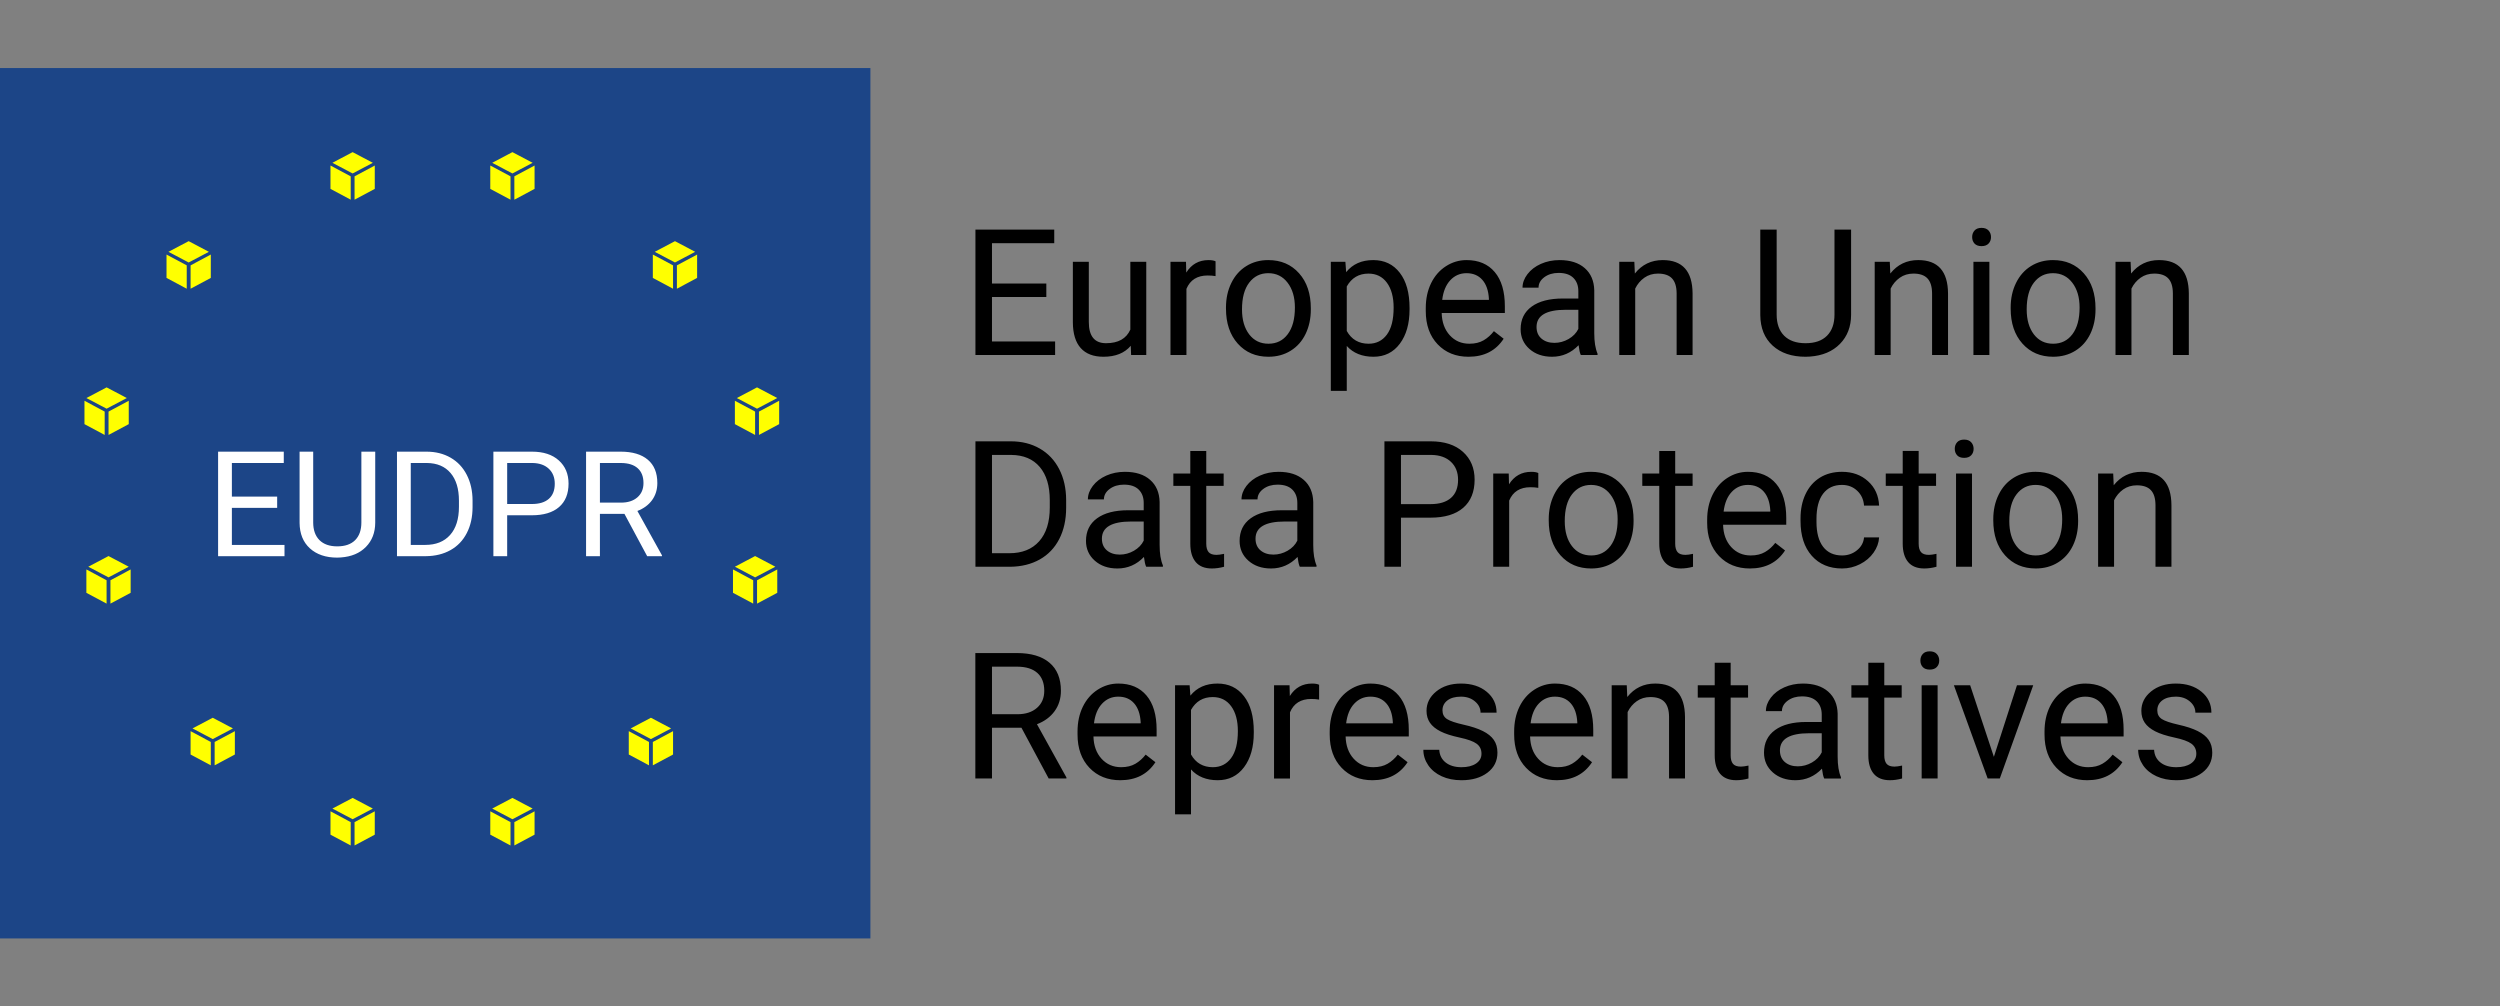 <svg version="1.1" viewBox="0.0 0.0 1133.512 456.349" fill="none" stroke="none" stroke-linecap="square" stroke-miterlimit="10" xmlns:xlink="http://www.w3.org/1999/xlink" xmlns="http://www.w3.org/2000/svg"><rect x="0.0" y="0.0" width="1133.512" height="456.349" fill="#808080" stroke="none"/><clipPath id="p.0"><path d="m0 0l1133.512 0l0 456.349l-1133.512 0l0 -456.349z" clip-rule="nonzero"/></clipPath><g clip-path="url(#p.0)"><path fill="#000000" fill-opacity="0.0" d="m0 0l1133.512 0l0 456.349l-1133.512 0z" fill-rule="evenodd"/><path fill="#1c4587" d="m0 30.85l394.646 0l0 394.646l-394.646 0z" fill-rule="evenodd"/><path fill="#ffff00" d="m222.297 75.05l9.165 4.903l0 10.594l-9.165 -4.903z" fill-rule="evenodd"/><path fill="#ffff00" d="m223.169 73.812l9.165 -4.835l9.165 4.835l-9.165 4.835z" fill-rule="evenodd"/><path fill="#ffff00" d="m242.375 75.05l-9.165 4.903l0 10.594l9.165 -4.903z" fill-rule="evenodd"/><path fill="#ffff00" d="m333.2 181.71l9.165 4.903l0 10.594l-9.165 -4.903z" fill-rule="evenodd"/><path fill="#ffff00" d="m334.073 180.473l9.165 -4.835l9.165 4.835l-9.165 4.835z" fill-rule="evenodd"/><path fill="#ffff00" d="m353.279 181.71l-9.165 4.903l0 10.594l9.165 -4.903z" fill-rule="evenodd"/><path fill="#ffff00" d="m149.843 75.05l9.165 4.903l0 10.594l-9.165 -4.903z" fill-rule="evenodd"/><path fill="#ffff00" d="m150.716 73.812l9.165 -4.835l9.165 4.835l-9.165 4.835z" fill-rule="evenodd"/><path fill="#ffff00" d="m169.922 75.05l-9.165 4.903l0 10.594l9.165 -4.903z" fill-rule="evenodd"/><path fill="#ffff00" d="m149.843 367.847l9.165 4.903l0 10.594l-9.165 -4.903z" fill-rule="evenodd"/><path fill="#ffff00" d="m150.716 366.609l9.165 -4.835l9.165 4.835l-9.165 4.835z" fill-rule="evenodd"/><path fill="#ffff00" d="m169.922 367.847l-9.165 4.903l0 10.594l9.165 -4.903z" fill-rule="evenodd"/><path fill="#ffff00" d="m222.297 367.847l9.165 4.903l0 10.594l-9.165 -4.903z" fill-rule="evenodd"/><path fill="#ffff00" d="m223.169 366.609l9.165 -4.835l9.165 4.835l-9.165 4.835z" fill-rule="evenodd"/><path fill="#ffff00" d="m242.375 367.847l-9.165 4.903l0 10.594l9.165 -4.903z" fill-rule="evenodd"/><path fill="#ffff00" d="m285.088 331.508l9.165 4.903l0 10.594l-9.165 -4.903z" fill-rule="evenodd"/><path fill="#ffff00" d="m285.961 330.27l9.165 -4.835l9.165 4.835l-9.165 4.835z" fill-rule="evenodd"/><path fill="#ffff00" d="m305.167 331.508l-9.165 4.903l0 10.594l9.165 -4.903z" fill-rule="evenodd"/><path fill="#ffff00" d="m332.337 258.189l9.165 4.903l0 10.594l-9.165 -4.903z" fill-rule="evenodd"/><path fill="#ffff00" d="m333.209 256.951l9.165 -4.835l9.165 4.835l-9.165 4.835z" fill-rule="evenodd"/><path fill="#ffff00" d="m352.415 258.189l-9.165 4.903l0 10.594l9.165 -4.903z" fill-rule="evenodd"/><path fill="#ffff00" d="m295.998 115.414l9.165 4.903l0 10.594l-9.165 -4.903z" fill-rule="evenodd"/><path fill="#ffff00" d="m296.87 114.176l9.165 -4.835l9.165 4.835l-9.165 4.835z" fill-rule="evenodd"/><path fill="#ffff00" d="m316.076 115.414l-9.165 4.903l0 10.594l9.165 -4.903z" fill-rule="evenodd"/><path fill="#000000" fill-opacity="0.0" d="m0.016 130.898l394.646 0l0 194.551l-394.646 0z" fill-rule="evenodd"/><path fill="#ffffff" d="m125.665 230.267l-20.531 0l0 16.797l23.859 0l0 5.109l-30.109 0l0 -47.391l29.781 0l0 5.141l-23.531 0l0 15.234l20.531 0l0 5.109zm44.463 -25.484l0 32.219q-0.031 6.703 -4.219 10.969q-4.172 4.266 -11.344 4.781l-1.656 0.078q-7.781 0 -12.406 -4.203q-4.609 -4.203 -4.672 -11.562l0 -32.281l6.172 0l0 32.094q0 5.141 2.828 8.0q2.844 2.844 8.078 2.844q5.312 0 8.125 -2.828q2.812 -2.844 2.812 -7.984l0 -32.125l6.281 0zm9.863 47.391l0 -47.391l13.375 0q6.188 0 10.938 2.734q4.75 2.734 7.328 7.781q2.594 5.047 2.625 11.594l0 3.016q0 6.703 -2.594 11.75q-2.578 5.047 -7.375 7.75q-4.797 2.703 -11.188 2.766l-13.109 0zm6.25 -42.25l0 37.141l6.578 0q7.219 0 11.234 -4.484q4.031 -4.5 4.031 -12.797l0 -2.766q0 -8.078 -3.797 -12.547q-3.797 -4.484 -10.75 -4.547l-7.297 0zm43.711 23.703l0 18.547l-6.25 0l0 -47.391l17.484 0q7.766 0 12.172 3.969q4.422 3.969 4.422 10.516q0 6.906 -4.312 10.641q-4.312 3.719 -12.359 3.719l-11.156 0zm0 -5.109l11.234 0q5.0 0 7.672 -2.359q2.672 -2.359 2.672 -6.828q0 -4.234 -2.672 -6.766q-2.672 -2.531 -7.312 -2.641l-11.594 0l0 18.594zm53.176 4.484l-11.125 0l0 19.172l-6.281 0l0 -47.391l15.688 0q8.0 0 12.312 3.656q4.312 3.641 4.312 10.594q0 4.438 -2.391 7.734q-2.391 3.281 -6.656 4.906l11.141 20.109l0 0.391l-6.703 0l-10.297 -19.172zm-11.125 -5.109l9.594 0q4.656 0 7.406 -2.406q2.75 -2.406 2.75 -6.453q0 -4.391 -2.625 -6.734q-2.609 -2.344 -7.562 -2.375l-9.562 0l0 17.969z" fill-rule="nonzero"/><path fill="#ffff00" d="m58.375 181.71l-9.165 4.903l0 10.594l9.165 -4.903z" fill-rule="evenodd"/><path fill="#ffff00" d="m57.503 180.473l-9.165 -4.835l-9.165 4.835l9.165 4.835z" fill-rule="evenodd"/><path fill="#ffff00" d="m38.297 181.71l9.165 4.903l0 10.594l-9.165 -4.903z" fill-rule="evenodd"/><path fill="#ffff00" d="m106.487 331.508l-9.165 4.903l0 10.594l9.165 -4.903z" fill-rule="evenodd"/><path fill="#ffff00" d="m105.615 330.27l-9.165 -4.835l-9.165 4.835l9.165 4.835z" fill-rule="evenodd"/><path fill="#ffff00" d="m86.409 331.508l9.165 4.903l0 10.594l-9.165 -4.903z" fill-rule="evenodd"/><path fill="#ffff00" d="m59.239 258.189l-9.165 4.903l0 10.594l9.165 -4.903z" fill-rule="evenodd"/><path fill="#ffff00" d="m58.366 256.951l-9.165 -4.835l-9.165 4.835l9.165 4.835z" fill-rule="evenodd"/><path fill="#ffff00" d="m39.16 258.189l9.165 4.903l0 10.594l-9.165 -4.903z" fill-rule="evenodd"/><path fill="#ffff00" d="m95.578 115.414l-9.165 4.903l0 10.594l9.165 -4.903z" fill-rule="evenodd"/><path fill="#ffff00" d="m94.705 114.176l-9.165 -4.835l-9.165 4.835l9.165 4.835z" fill-rule="evenodd"/><path fill="#ffff00" d="m75.499 115.414l9.165 4.903l0 10.594l-9.165 -4.903z" fill-rule="evenodd"/><path fill="#000000" fill-opacity="0.0" d="m426.661 30.85l600.063 0l0 394.646l-600.063 0z" fill-rule="evenodd"/><path fill="#000000" d="m474.411 134.676l-24.641 0l0 20.156l28.625 0l0 6.141l-36.125 0l0 -56.875l35.734 0l0 6.172l-28.234 0l0 18.281l24.641 0l0 6.125zm38.281 22.109q-4.219 4.969 -12.375 4.969q-6.766 0 -10.297 -3.922q-3.531 -3.938 -3.578 -11.625l0 -27.5l7.234 0l0 27.297q0 9.609 7.812 9.609q8.281 0 11.016 -6.172l0 -30.734l7.219 0l0 42.266l-6.875 0l-0.156 -4.188zm38.445 -31.594q-1.641 -0.281 -3.562 -0.281q-7.109 0 -9.641 6.062l0 30.0l-7.234 0l0 -42.266l7.031 0l0.125 4.875q3.547 -5.656 10.078 -5.656q2.109 0 3.203 0.547l0 6.719zm4.727 14.25q0 -6.203 2.438 -11.156q2.438 -4.969 6.797 -7.656q4.359 -2.703 9.938 -2.703q8.641 0 13.969 5.984q5.328 5.969 5.328 15.891l0 0.5q0 6.172 -2.359 11.078q-2.359 4.906 -6.766 7.641q-4.391 2.734 -10.094 2.734q-8.594 0 -13.922 -5.969q-5.328 -5.984 -5.328 -15.828l0 -0.516zm7.266 0.859q0 7.031 3.25 11.297q3.266 4.25 8.734 4.25q5.516 0 8.75 -4.312q3.25 -4.312 3.25 -12.094q0 -6.953 -3.312 -11.266q-3.297 -4.312 -8.766 -4.312q-5.344 0 -8.625 4.266q-3.281 4.25 -3.281 12.172zm75.969 0q0 9.656 -4.422 15.562q-4.406 5.891 -11.938 5.891q-7.703 0 -12.109 -4.891l0 20.359l-7.234 0l0 -58.516l6.609 0l0.344 4.688q4.422 -5.469 12.266 -5.469q7.625 0 12.047 5.75q4.438 5.734 4.438 15.969l0 0.656zm-7.219 -0.812q0 -7.156 -3.047 -11.297q-3.047 -4.141 -8.359 -4.141q-6.562 0 -9.844 5.828l0 20.188q3.234 5.781 9.922 5.781q5.188 0 8.25 -4.109q3.078 -4.125 3.078 -12.25zm33.945 22.266q-8.594 0 -13.984 -5.641q-5.391 -5.656 -5.391 -15.109l0 -1.328q0 -6.281 2.391 -11.219q2.406 -4.953 6.719 -7.734q4.328 -2.797 9.359 -2.797q8.25 0 12.812 5.438q4.578 5.422 4.578 15.531l0 3.016l-28.641 0q0.156 6.25 3.656 10.094q3.5 3.844 8.891 3.844q3.828 0 6.484 -1.562q2.656 -1.562 4.641 -4.141l4.422 3.438q-5.312 8.172 -15.938 8.172zm-0.906 -37.891q-4.375 0 -7.344 3.188q-2.969 3.172 -3.672 8.922l21.172 0l0 -0.547q-0.312 -5.516 -2.969 -8.531q-2.656 -3.031 -7.188 -3.031zm51.836 37.109q-0.625 -1.25 -1.016 -4.453q-5.031 5.234 -12.031 5.234q-6.25 0 -10.25 -3.531q-4.0 -3.547 -4.0 -8.969q0 -6.609 5.016 -10.25q5.016 -3.656 14.125 -3.656l7.031 0l0 -3.328q0 -3.781 -2.266 -6.031q-2.266 -2.25 -6.688 -2.25q-3.859 0 -6.484 1.953q-2.609 1.953 -2.609 4.734l-7.266 0q0 -3.172 2.234 -6.109q2.25 -2.953 6.094 -4.672q3.859 -1.719 8.469 -1.719q7.297 0 11.438 3.656q4.141 3.641 4.297 10.047l0 19.453q0 5.828 1.484 9.266l0 0.625l-7.578 0zm-11.984 -5.516q3.391 0 6.438 -1.75q3.047 -1.766 4.422 -4.578l0 -8.672l-5.672 0q-13.281 0 -13.281 7.781q0 3.391 2.266 5.312q2.266 1.906 5.828 1.906zm36.25 -36.75l0.234 5.312q4.844 -6.094 12.656 -6.094q13.391 0 13.516 15.109l0 27.938l-7.234 0l0 -27.969q-0.031 -4.578 -2.094 -6.766q-2.047 -2.188 -6.375 -2.188q-3.516 0 -6.172 1.875q-2.656 1.875 -4.141 4.922l0 30.125l-7.234 0l0 -42.266l6.844 0zm98.273 -14.609l0 38.672q-0.031 8.047 -5.062 13.172q-5.016 5.109 -13.609 5.734l-1.984 0.078q-9.344 0 -14.891 -5.031q-5.547 -5.047 -5.625 -13.875l0 -38.75l7.422 0l0 38.516q0 6.172 3.391 9.594q3.406 3.406 9.703 3.406q6.359 0 9.734 -3.391q3.391 -3.406 3.391 -9.578l0 -38.547l7.531 0zm17.547 14.609l0.234 5.312q4.844 -6.094 12.656 -6.094q13.391 0 13.516 15.109l0 27.938l-7.234 0l0 -27.969q-0.031 -4.578 -2.094 -6.766q-2.047 -2.188 -6.375 -2.188q-3.516 0 -6.172 1.875q-2.656 1.875 -4.141 4.922l0 30.125l-7.234 0l0 -42.266l6.844 0zm45.156 42.266l-7.234 0l0 -42.266l7.234 0l0 42.266zm-7.812 -53.484q0 -1.75 1.062 -2.953q1.078 -1.219 3.188 -1.219q2.109 0 3.203 1.219q1.094 1.203 1.094 2.969q0 1.75 -1.094 2.922q-1.094 1.172 -3.203 1.172q-2.109 0 -3.188 -1.172q-1.062 -1.172 -1.062 -2.938zm17.461 31.953q0 -6.203 2.438 -11.156q2.438 -4.969 6.797 -7.656q4.359 -2.703 9.938 -2.703q8.641 0 13.969 5.984q5.328 5.969 5.328 15.891l0 0.5q0 6.172 -2.359 11.078q-2.359 4.906 -6.766 7.641q-4.391 2.734 -10.094 2.734q-8.594 0 -13.922 -5.969q-5.328 -5.984 -5.328 -15.828l0 -0.516zm7.266 0.859q0 7.031 3.25 11.297q3.266 4.25 8.734 4.25q5.516 0 8.75 -4.312q3.25 -4.312 3.25 -12.094q0 -6.953 -3.312 -11.266q-3.297 -4.312 -8.766 -4.312q-5.344 0 -8.625 4.266q-3.281 4.25 -3.281 12.172zm47.109 -21.594l0.234 5.312q4.844 -6.094 12.656 -6.094q13.391 0 13.516 15.109l0 27.938l-7.234 0l0 -27.969q-0.031 -4.578 -2.094 -6.766q-2.047 -2.188 -6.375 -2.188q-3.516 0 -6.172 1.875q-2.656 1.875 -4.141 4.922l0 30.125l-7.234 0l0 -42.266l6.844 0z" fill-rule="nonzero"/><path fill="#000000" d="m442.271 256.973l0 -56.875l16.047 0q7.422 0 13.125 3.281q5.703 3.281 8.812 9.344q3.109 6.047 3.141 13.891l0 3.641q0 8.047 -3.109 14.109q-3.094 6.047 -8.859 9.297q-5.766 3.234 -13.422 3.313l-15.734 0zm7.5 -50.703l0 44.562l7.891 0q8.672 0 13.484 -5.391q4.828 -5.391 4.828 -15.344l0 -3.328q0 -9.688 -4.547 -15.047q-4.547 -5.375 -12.906 -5.453l-8.75 0zm69.914 50.703q-0.625 -1.25 -1.016 -4.453q-5.031 5.234 -12.031 5.234q-6.25 0 -10.25 -3.531q-4.0 -3.547 -4.0 -8.969q0 -6.609 5.016 -10.25q5.016 -3.656 14.125 -3.656l7.031 0l0 -3.328q0 -3.781 -2.266 -6.031q-2.266 -2.25 -6.687 -2.25q-3.859 0 -6.484 1.953q-2.609 1.953 -2.609 4.734l-7.266 0q0 -3.172 2.234 -6.109q2.25 -2.953 6.094 -4.672q3.859 -1.719 8.469 -1.719q7.297 0 11.437 3.656q4.141 3.641 4.297 10.047l0 19.453q0 5.828 1.484 9.266l0 0.625l-7.578 0zm-11.984 -5.516q3.391 0 6.437 -1.75q3.047 -1.766 4.422 -4.578l0 -8.672l-5.672 0q-13.281 0 -13.281 7.781q0 3.391 2.266 5.312q2.266 1.906 5.828 1.906zm39.219 -46.984l0 10.234l7.891 0l0 5.578l-7.891 0l0 26.219q0 2.531 1.047 3.812q1.062 1.266 3.594 1.266q1.25 0 3.438 -0.469l0 5.859q-2.844 0.781 -5.547 0.781q-4.844 0 -7.312 -2.922q-2.453 -2.938 -2.453 -8.328l0 -26.219l-7.688 0l0 -5.578l7.688 0l0 -10.234l7.234 0zm42.414 52.5q-0.625 -1.25 -1.016 -4.453q-5.031 5.234 -12.031 5.234q-6.25 0 -10.25 -3.531q-4.0 -3.547 -4.0 -8.969q0 -6.609 5.016 -10.25q5.016 -3.656 14.125 -3.656l7.031 0l0 -3.328q0 -3.781 -2.266 -6.031q-2.266 -2.25 -6.688 -2.25q-3.859 0 -6.484 1.953q-2.609 1.953 -2.609 4.734l-7.266 0q0 -3.172 2.234 -6.109q2.25 -2.953 6.094 -4.672q3.859 -1.719 8.469 -1.719q7.297 0 11.438 3.656q4.141 3.641 4.297 10.047l0 19.453q0 5.828 1.484 9.266l0 0.625l-7.578 0zm-11.984 -5.516q3.391 0 6.438 -1.75q3.047 -1.766 4.422 -4.578l0 -8.672l-5.672 0q-13.281 0 -13.281 7.781q0 3.391 2.266 5.312q2.266 1.906 5.828 1.906zm57.852 -16.75l0 22.266l-7.5 0l0 -56.875l20.969 0q9.344 0 14.625 4.766q5.297 4.766 5.297 12.609q0 8.281 -5.172 12.766q-5.172 4.469 -14.828 4.469l-13.391 0zm0 -6.141l13.469 0q6.016 0 9.219 -2.828q3.203 -2.828 3.203 -8.188q0 -5.078 -3.203 -8.125q-3.203 -3.047 -8.781 -3.156l-13.906 0l0 22.297zm62.266 -7.375q-1.641 -0.281 -3.562 -0.281q-7.109 0 -9.641 6.062l0 30l-7.234 0l0 -42.266l7.031 0l0.125 4.875q3.547 -5.656 10.078 -5.656q2.109 0 3.203 0.547l0 6.719zm4.727 14.25q0 -6.203 2.438 -11.156q2.438 -4.969 6.797 -7.656q4.359 -2.703 9.938 -2.703q8.641 0 13.969 5.984q5.328 5.969 5.328 15.891l0 0.5q0 6.172 -2.359 11.078q-2.359 4.906 -6.766 7.641q-4.391 2.734 -10.094 2.734q-8.594 0 -13.922 -5.969q-5.328 -5.984 -5.328 -15.828l0 -0.516zm7.266 0.859q0 7.031 3.25 11.297q3.266 4.25 8.734 4.25q5.516 0 8.75 -4.312q3.25 -4.312 3.25 -12.094q0 -6.953 -3.312 -11.266q-3.297 -4.312 -8.766 -4.312q-5.344 0 -8.625 4.266q-3.281 4.25 -3.281 12.172zm50.078 -31.828l0 10.234l7.891 0l0 5.578l-7.891 0l0 26.219q0 2.531 1.047 3.812q1.062 1.266 3.594 1.266q1.25 0 3.438 -0.469l0 5.859q-2.844 0.781 -5.547 0.781q-4.844 0 -7.312 -2.922q-2.453 -2.938 -2.453 -8.328l0 -26.219l-7.688 0l0 -5.578l7.688 0l0 -10.234l7.234 0zm33.867 53.281q-8.594 0 -13.984 -5.641q-5.391 -5.656 -5.391 -15.109l0 -1.328q0 -6.281 2.391 -11.219q2.406 -4.953 6.719 -7.734q4.328 -2.797 9.359 -2.797q8.25 0 12.812 5.438q4.578 5.422 4.578 15.531l0 3.016l-28.641 0q0.156 6.25 3.656 10.094q3.5 3.844 8.891 3.844q3.828 0 6.484 -1.562q2.656 -1.562 4.641 -4.141l4.422 3.438q-5.312 8.172 -15.938 8.172zm-0.906 -37.891q-4.375 0 -7.344 3.188q-2.969 3.172 -3.672 8.922l21.172 0l0 -0.547q-0.312 -5.516 -2.969 -8.531q-2.656 -3.031 -7.188 -3.031zm42.695 31.984q3.875 0 6.766 -2.344q2.891 -2.344 3.203 -5.859l6.828 0q-0.188 3.641 -2.5 6.922q-2.297 3.281 -6.156 5.234q-3.844 1.953 -8.141 1.953q-8.625 0 -13.734 -5.766q-5.094 -5.766 -5.094 -15.766l0 -1.203q0 -6.172 2.266 -10.969q2.266 -4.812 6.5 -7.469q4.25 -2.656 10.031 -2.656q7.109 0 11.812 4.266q4.703 4.25 5.016 11.047l-6.828 0q-0.312 -4.109 -3.109 -6.734q-2.797 -2.641 -6.891 -2.641q-5.516 0 -8.547 3.969q-3.016 3.953 -3.016 11.453l0 1.375q0 7.297 3.0 11.25q3.016 3.938 8.594 3.938zm34.734 -47.375l0 10.234l7.891 0l0 5.578l-7.891 0l0 26.219q0 2.531 1.047 3.812q1.062 1.266 3.594 1.266q1.25 0 3.438 -0.469l0 5.859q-2.844 0.781 -5.547 0.781q-4.844 0 -7.312 -2.922q-2.453 -2.938 -2.453 -8.328l0 -26.219l-7.688 0l0 -5.578l7.688 0l0 -10.234l7.234 0zm24.18 52.5l-7.234 0l0 -42.266l7.234 0l0 42.266zm-7.812 -53.484q0 -1.75 1.062 -2.953q1.078 -1.219 3.188 -1.219q2.109 0 3.203 1.219q1.094 1.203 1.094 2.969q0 1.75 -1.094 2.922q-1.094 1.172 -3.203 1.172q-2.109 0 -3.188 -1.172q-1.062 -1.172 -1.062 -2.938zm17.461 31.953q0 -6.203 2.438 -11.156q2.438 -4.969 6.797 -7.656q4.359 -2.703 9.938 -2.703q8.641 0 13.969 5.984q5.328 5.969 5.328 15.891l0 0.5q0 6.172 -2.359 11.078q-2.359 4.906 -6.766 7.641q-4.391 2.734 -10.094 2.734q-8.594 0 -13.922 -5.969q-5.328 -5.984 -5.328 -15.828l0 -0.516zm7.266 0.859q0 7.031 3.25 11.297q3.266 4.25 8.734 4.25q5.516 0 8.75 -4.312q3.25 -4.312 3.25 -12.094q0 -6.953 -3.312 -11.266q-3.297 -4.312 -8.766 -4.312q-5.344 0 -8.625 4.266q-3.281 4.25 -3.281 12.172zm47.109 -21.594l0.234 5.312q4.844 -6.094 12.656 -6.094q13.391 0 13.516 15.109l0 27.938l-7.234 0l0 -27.969q-0.031 -4.578 -2.094 -6.766q-2.047 -2.188 -6.375 -2.188q-3.516 0 -6.172 1.875q-2.656 1.875 -4.141 4.922l0 30.125l-7.234 0l0 -42.266l6.844 0z" fill-rule="nonzero"/><path fill="#000000" d="m463.13 329.958l-13.359 0l0 23.016l-7.547 0l0 -56.875l18.828 0q9.609 0 14.781 4.375q5.188 4.375 5.188 12.734q0 5.312 -2.875 9.266q-2.875 3.938 -7.984 5.891l13.359 24.141l0 0.469l-8.047 0l-12.344 -23.016zm-13.359 -6.125l11.516 0q5.594 0 8.891 -2.891q3.297 -2.891 3.297 -7.734q0 -5.281 -3.141 -8.094q-3.141 -2.812 -9.078 -2.844l-11.484 0l0 21.562zm58.164 29.922q-8.594 0 -13.984 -5.641q-5.391 -5.656 -5.391 -15.109l0 -1.328q0 -6.281 2.391 -11.219q2.406 -4.953 6.719 -7.734q4.328 -2.797 9.359 -2.797q8.25 0 12.812 5.438q4.578 5.422 4.578 15.531l0 3.016l-28.641 0q0.156 6.25 3.656 10.094q3.5 3.844 8.891 3.844q3.828 0 6.484 -1.562q2.656 -1.562 4.641 -4.141l4.422 3.438q-5.312 8.172 -15.937 8.172zm-0.906 -37.891q-4.375 0 -7.344 3.188q-2.969 3.172 -3.672 8.922l21.172 0l0 -0.547q-0.312 -5.516 -2.969 -8.531q-2.656 -3.031 -7.187 -3.031zm61.445 16.438q0 9.656 -4.422 15.562q-4.406 5.891 -11.938 5.891q-7.703 0 -12.109 -4.891l0 20.359l-7.234 0l0 -58.516l6.609 0l0.344 4.688q4.422 -5.469 12.266 -5.469q7.625 0 12.047 5.75q4.438 5.734 4.438 15.969l0 0.656zm-7.219 -0.812q0 -7.156 -3.047 -11.297q-3.047 -4.141 -8.359 -4.141q-6.562 0 -9.844 5.828l0 20.188q3.234 5.781 9.922 5.781q5.188 0 8.25 -4.109q3.078 -4.125 3.078 -12.25zm36.836 -14.297q-1.641 -0.281 -3.562 -0.281q-7.109 0 -9.641 6.062l0 30.0l-7.234 0l0 -42.266l7.031 0l0.125 4.875q3.547 -5.656 10.078 -5.656q2.109 0 3.203 0.547l0 6.719zm24.18 36.562q-8.594 0 -13.984 -5.641q-5.391 -5.656 -5.391 -15.109l0 -1.328q0 -6.281 2.391 -11.219q2.406 -4.953 6.719 -7.734q4.328 -2.797 9.359 -2.797q8.25 0 12.812 5.438q4.578 5.422 4.578 15.531l0 3.016l-28.641 0q0.156 6.25 3.656 10.094q3.5 3.844 8.891 3.844q3.828 0 6.484 -1.562q2.656 -1.562 4.641 -4.141l4.422 3.438q-5.312 8.172 -15.938 8.172zm-0.906 -37.891q-4.375 0 -7.344 3.188q-2.969 3.172 -3.672 8.922l21.172 0l0 -0.547q-0.312 -5.516 -2.969 -8.531q-2.656 -3.031 -7.188 -3.031zm50.352 25.891q0 -2.922 -2.203 -4.547q-2.203 -1.625 -7.703 -2.797q-5.484 -1.172 -8.703 -2.812q-3.219 -1.641 -4.766 -3.906q-1.547 -2.266 -1.547 -5.391q0 -5.188 4.391 -8.781q4.406 -3.594 11.234 -3.594q7.188 0 11.656 3.719q4.484 3.703 4.484 9.484l-7.266 0q0 -2.969 -2.531 -5.109q-2.516 -2.156 -6.344 -2.156q-3.938 0 -6.172 1.719q-2.219 1.719 -2.219 4.484q0 2.625 2.062 3.953q2.078 1.328 7.484 2.547q5.406 1.203 8.766 2.891q3.359 1.672 4.984 4.031q1.625 2.359 1.625 5.766q0 5.656 -4.531 9.078q-4.531 3.422 -11.766 3.422q-5.078 0 -8.984 -1.797q-3.906 -1.797 -6.109 -5.016q-2.203 -3.234 -2.203 -6.984l7.219 0q0.203 3.641 2.906 5.766q2.719 2.125 7.172 2.125q4.109 0 6.578 -1.656q2.484 -1.656 2.484 -4.438zm34.188 12.0q-8.594 0 -13.984 -5.641q-5.391 -5.656 -5.391 -15.109l0 -1.328q0 -6.281 2.391 -11.219q2.406 -4.953 6.719 -7.734q4.328 -2.797 9.359 -2.797q8.25 0 12.812 5.438q4.578 5.422 4.578 15.531l0 3.016l-28.641 0q0.156 6.25 3.656 10.094q3.5 3.844 8.891 3.844q3.828 0 6.484 -1.562q2.656 -1.562 4.641 -4.141l4.422 3.438q-5.312 8.172 -15.938 8.172zm-0.906 -37.891q-4.375 0 -7.344 3.188q-2.969 3.172 -3.672 8.922l21.172 0l0 -0.547q-0.312 -5.516 -2.969 -8.531q-2.656 -3.031 -7.188 -3.031zm32.586 -5.156l0.234 5.312q4.844 -6.094 12.656 -6.094q13.391 0 13.516 15.109l0 27.938l-7.234 0l0 -27.969q-0.031 -4.578 -2.094 -6.766q-2.047 -2.188 -6.375 -2.188q-3.516 0 -6.172 1.875q-2.656 1.875 -4.141 4.922l0 30.125l-7.234 0l0 -42.266l6.844 0zm47.109 -10.234l0 10.234l7.891 0l0 5.578l-7.891 0l0 26.219q0 2.531 1.047 3.812q1.062 1.266 3.594 1.266q1.25 0 3.438 -0.469l0 5.859q-2.844 0.781 -5.547 0.781q-4.844 0 -7.312 -2.922q-2.453 -2.938 -2.453 -8.328l0 -26.219l-7.688 0l0 -5.578l7.688 0l0 -10.234l7.234 0zm42.414 52.5q-0.625 -1.25 -1.016 -4.453q-5.031 5.234 -12.031 5.234q-6.25 0 -10.25 -3.531q-4.0 -3.547 -4.0 -8.969q0 -6.609 5.016 -10.25q5.016 -3.656 14.125 -3.656l7.031 0l0 -3.328q0 -3.781 -2.266 -6.031q-2.266 -2.25 -6.688 -2.25q-3.859 0 -6.484 1.953q-2.609 1.953 -2.609 4.734l-7.266 0q0 -3.172 2.234 -6.109q2.25 -2.953 6.094 -4.672q3.859 -1.719 8.469 -1.719q7.297 0 11.438 3.656q4.141 3.641 4.297 10.047l0 19.453q0 5.828 1.484 9.266l0 0.625l-7.578 0zm-11.984 -5.516q3.391 0 6.438 -1.75q3.047 -1.766 4.422 -4.578l0 -8.672l-5.672 0q-13.281 0 -13.281 7.781q0 3.391 2.266 5.312q2.266 1.906 5.828 1.906zm39.219 -46.984l0 10.234l7.891 0l0 5.578l-7.891 0l0 26.219q0 2.531 1.047 3.812q1.062 1.266 3.594 1.266q1.25 0 3.438 -0.469l0 5.859q-2.844 0.781 -5.547 0.781q-4.844 0 -7.312 -2.922q-2.453 -2.938 -2.453 -8.328l0 -26.219l-7.688 0l0 -5.578l7.688 0l0 -10.234l7.234 0zm24.18 52.5l-7.234 0l0 -42.266l7.234 0l0 42.266zm-7.812 -53.484q0 -1.75 1.062 -2.953q1.078 -1.219 3.188 -1.219q2.109 0 3.203 1.219q1.094 1.203 1.094 2.969q0 1.75 -1.094 2.922q-1.094 1.172 -3.203 1.172q-2.109 0 -3.188 -1.172q-1.062 -1.172 -1.062 -2.938zm33.32 43.672l10.469 -32.453l7.375 0l-15.156 42.266l-5.5 0l-15.312 -42.266l7.375 0l10.75 32.453zm42.344 10.594q-8.594 0 -13.984 -5.641q-5.391 -5.656 -5.391 -15.109l0 -1.328q0 -6.281 2.391 -11.219q2.406 -4.953 6.719 -7.734q4.328 -2.797 9.359 -2.797q8.25 0 12.812 5.438q4.578 5.422 4.578 15.531l0 3.016l-28.641 0q0.156 6.25 3.656 10.094q3.5 3.844 8.891 3.844q3.828 0 6.484 -1.562q2.656 -1.562 4.641 -4.141l4.422 3.438q-5.312 8.172 -15.938 8.172zm-0.906 -37.891q-4.375 0 -7.344 3.188q-2.969 3.172 -3.672 8.922l21.172 0l0 -0.547q-0.312 -5.516 -2.969 -8.531q-2.656 -3.031 -7.188 -3.031zm50.352 25.891q0 -2.922 -2.203 -4.547q-2.203 -1.625 -7.703 -2.797q-5.484 -1.172 -8.703 -2.812q-3.219 -1.641 -4.766 -3.906q-1.547 -2.266 -1.547 -5.391q0 -5.188 4.391 -8.781q4.406 -3.594 11.234 -3.594q7.188 0 11.656 3.719q4.484 3.703 4.484 9.484l-7.266 0q0 -2.969 -2.531 -5.109q-2.516 -2.156 -6.344 -2.156q-3.938 0 -6.172 1.719q-2.219 1.719 -2.219 4.484q0 2.625 2.062 3.953q2.078 1.328 7.484 2.547q5.406 1.203 8.766 2.891q3.359 1.672 4.984 4.031q1.625 2.359 1.625 5.766q0 5.656 -4.531 9.078q-4.531 3.422 -11.766 3.422q-5.078 0 -8.984 -1.797q-3.906 -1.797 -6.109 -5.016q-2.203 -3.234 -2.203 -6.984l7.219 0q0.203 3.641 2.906 5.766q2.719 2.125 7.172 2.125q4.109 0 6.578 -1.656q2.484 -1.656 2.484 -4.438z" fill-rule="nonzero"/></g></svg>